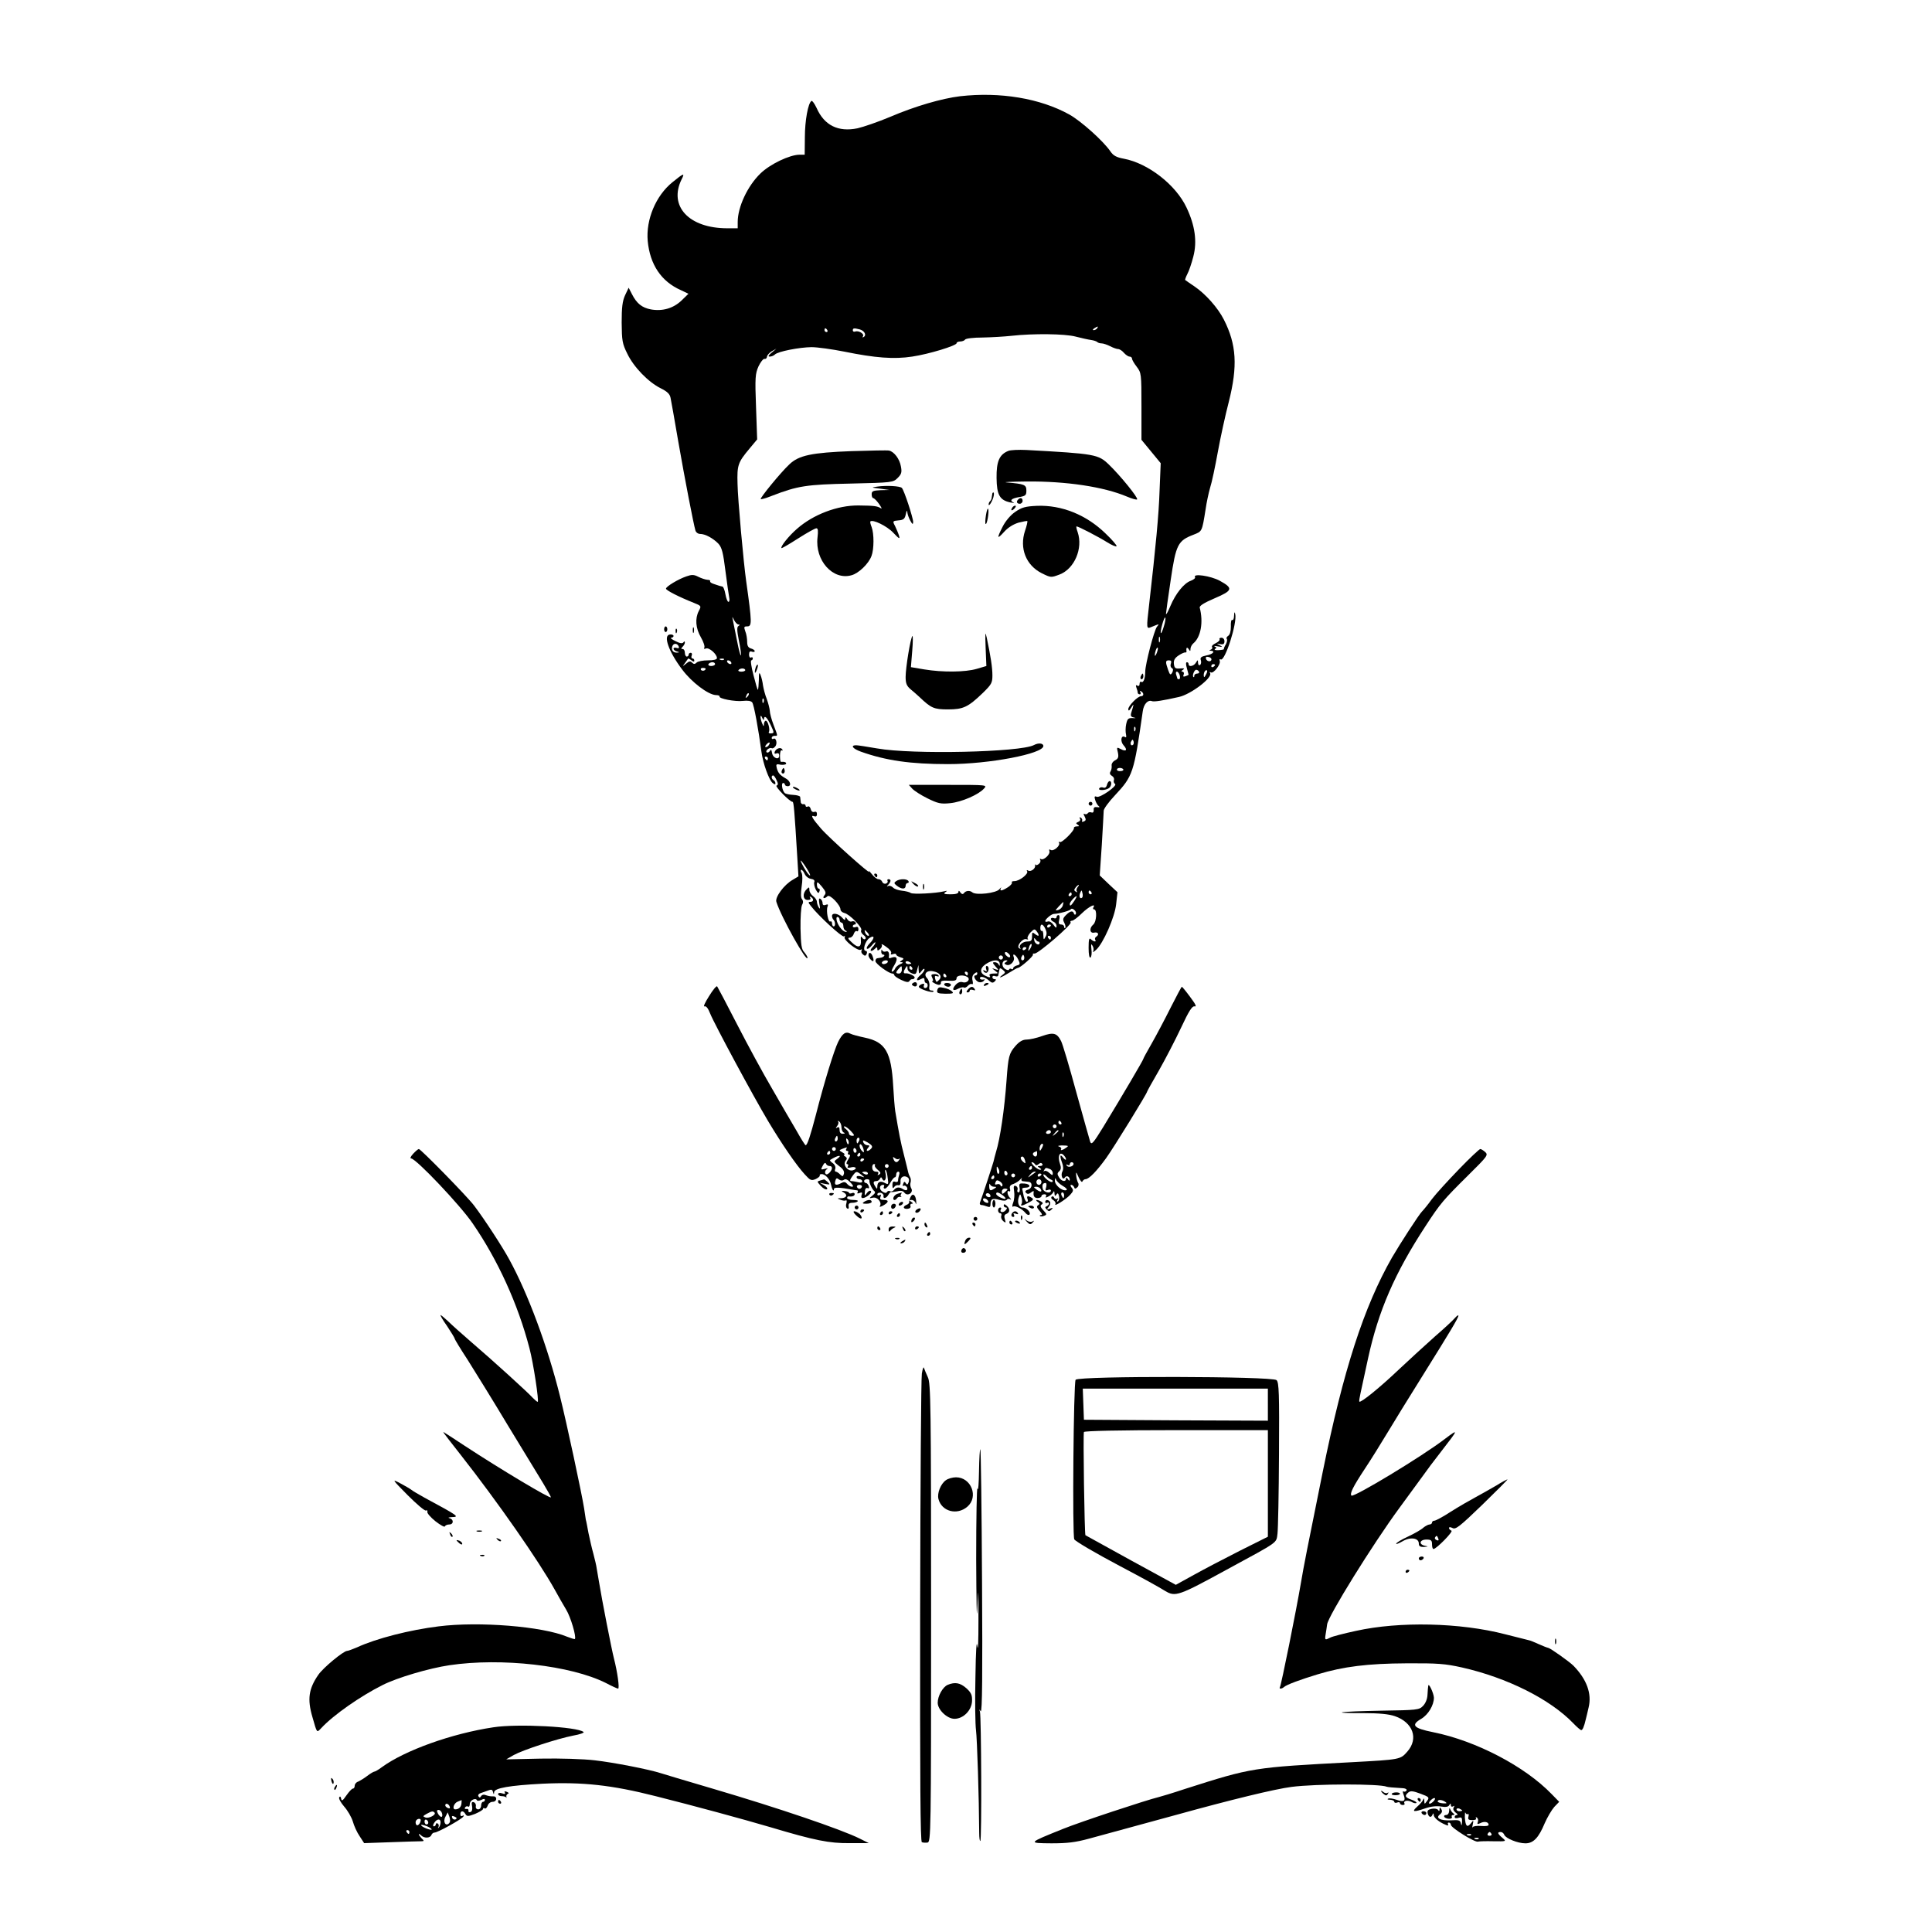<?xml version="1.0" standalone="no"?>
<!DOCTYPE svg PUBLIC "-//W3C//DTD SVG 20010904//EN"
 "http://www.w3.org/TR/2001/REC-SVG-20010904/DTD/svg10.dtd">
<svg version="1.0" xmlns="http://www.w3.org/2000/svg"
 width="1024pt" height="1024pt" viewBox="0 0 1024 1024"
 preserveAspectRatio="xMidYMid meet">
<g transform="translate(0,1024) scale(0.1,-0.1)"
fill="#000000" stroke="none">
<path d="M5089 9730 c-98 -12 -239 -53 -370 -109 -64 -27 -143 -54 -174 -61
-102 -21 -176 15 -217 108 -11 23 -23 40 -27 37 -18 -11 -35 -105 -35 -192
l-1 -93 -27 0 c-52 0 -157 -50 -208 -100 -68 -66 -120 -177 -120 -257 l0 -33
-55 0 c-203 0 -313 117 -242 260 18 35 11 33 -49 -16 -88 -71 -141 -198 -131
-311 12 -126 72 -215 176 -261 l40 -19 -37 -36 c-43 -41 -100 -58 -162 -47
-47 9 -75 31 -100 80 l-18 35 -19 -40 c-14 -31 -18 -64 -18 -145 1 -95 3 -111
30 -165 34 -71 112 -151 177 -183 34 -17 48 -30 52 -50 3 -15 22 -119 41 -232
35 -201 81 -438 91 -472 3 -10 14 -18 25 -18 27 0 69 -23 97 -52 18 -20 25
-47 37 -144 8 -65 18 -129 20 -141 3 -13 1 -23 -4 -23 -5 0 -12 18 -16 40 -4
22 -11 41 -16 41 -5 1 -12 3 -16 4 -5 2 -18 6 -30 10 -13 4 -21 10 -19 14 3 4
-4 8 -15 8 -11 1 -32 8 -48 16 -23 12 -35 12 -63 2 -44 -15 -108 -54 -108 -65
0 -9 69 -44 147 -75 40 -16 41 -17 27 -43 -21 -40 -17 -92 11 -140 14 -24 22
-49 18 -55 -4 -6 0 -8 9 -4 17 6 58 -30 58 -51 0 -8 -18 -12 -48 -12 -26 0
-53 -5 -60 -12 -9 -9 -15 -9 -24 0 -9 9 -16 8 -32 -6 -20 -16 -20 -16 -6 3 8
11 16 22 17 24 1 2 9 -2 18 -9 10 -8 15 -9 15 -1 0 6 -4 11 -10 11 -5 0 -7 7
-4 15 4 8 1 15 -5 15 -6 0 -11 -4 -11 -10 0 -5 -4 -10 -10 -10 -5 0 -10 9 -10
20 0 11 -5 20 -12 20 -9 0 -9 3 0 12 7 7 12 17 12 22 0 8 -3 8 -8 1 -5 -7 -19
-5 -42 7 -19 9 -29 17 -22 18 6 0 12 4 12 9 0 6 -9 9 -19 8 -38 -3 -7 -91 65
-186 50 -67 136 -132 177 -135 14 0 23 -4 21 -7 -7 -12 84 -29 124 -24 25 3
43 0 49 -8 9 -11 33 -142 49 -262 8 -61 40 -149 59 -165 10 -8 15 -9 15 -2 0
6 -4 14 -10 17 -12 7 -13 25 -2 25 4 0 12 -11 18 -25 9 -18 9 -25 0 -29 -10
-4 70 -86 85 -86 6 0 10 -47 25 -295 l6 -100 -30 -18 c-46 -26 -95 -92 -87
-117 25 -80 165 -330 165 -296 0 5 -8 18 -17 29 -15 15 -18 40 -20 125 -1 58
3 115 8 125 7 12 7 22 0 31 -7 8 -7 31 -2 67 5 32 5 61 0 72 -6 9 -6 17 -2 17
5 0 13 -10 18 -22 6 -13 20 -24 33 -26 15 -2 22 -9 18 -17 -3 -8 1 -26 8 -40
11 -20 15 -22 19 -10 4 8 2 15 -3 15 -6 0 -10 9 -10 21 0 18 3 17 26 -10 21
-26 24 -34 14 -46 -14 -17 0 -21 16 -5 12 12 69 -47 69 -71 0 -7 9 -15 20 -18
27 -5 98 -78 90 -91 -4 -6 1 -17 11 -25 11 -7 15 -17 11 -21 -4 -5 -12 -2 -17
6 -7 11 -9 7 -7 -14 3 -38 -15 -43 -48 -11 -20 18 -23 25 -12 25 9 0 19 9 22
20 4 11 11 18 16 15 5 -4 9 1 9 10 0 11 -5 15 -15 11 -8 -3 -15 -1 -15 4 0 6
5 10 11 10 5 0 7 5 4 11 -4 6 -13 8 -21 5 -7 -3 -18 3 -23 12 -8 12 -10 13
-11 3 0 -10 -5 -8 -17 6 -20 22 -53 27 -53 8 0 -6 3 -15 7 -19 11 -10 12 -36
2 -36 -5 0 -9 7 -9 16 0 8 -4 13 -9 10 -11 -7 -23 56 -15 78 5 12 2 15 -10 10
-10 -4 -16 -1 -16 9 0 9 -5 19 -12 23 -8 5 -9 -2 -5 -27 5 -24 4 -30 -3 -19
-5 8 -10 22 -10 30 0 9 -9 22 -20 30 -11 8 -20 23 -20 33 0 16 -2 17 -15 3
-23 -22 -19 -56 6 -56 13 0 18 4 13 12 -4 7 -3 8 4 4 17 -10 15 -26 -3 -26
-12 0 -12 -4 3 -22 38 -50 165 -167 175 -161 6 3 7 2 4 -4 -9 -14 70 -76 85
-67 6 4 8 3 5 -3 -4 -6 -1 -16 7 -22 10 -9 15 -8 20 4 3 8 1 15 -5 15 -19 0
-4 52 19 68 28 19 30 0 1 -29 -11 -11 -18 -24 -14 -27 4 -4 15 4 26 17 10 13
19 20 19 15 0 -4 -7 -16 -17 -26 -18 -20 -4 -25 15 -6 9 9 12 9 12 -1 0 -11 3
-11 15 -1 8 7 12 17 8 23 -4 6 8 1 25 -12 18 -12 29 -27 25 -33 -4 -7 0 -9 10
-5 10 3 17 3 17 -2 0 -5 10 -11 23 -15 18 -5 20 -8 7 -16 -13 -9 -13 -10 0
-10 9 -1 5 -5 -8 -10 -12 -5 -25 -16 -28 -25 -4 -8 -11 -15 -16 -15 -5 0 0 15
12 34 21 35 15 51 -15 40 -8 -4 -15 -3 -14 2 4 23 -2 36 -15 31 -8 -3 -17 -1
-20 6 -2 7 -5 4 -5 -5 -1 -10 4 -18 11 -18 13 0 2 -14 -13 -16 -5 -1 -13 -2
-19 -3 -5 0 -10 -7 -10 -15 0 -14 71 -66 90 -66 5 0 10 -4 10 -8 0 -5 16 -16
37 -26 26 -12 38 -14 43 -6 4 7 11 11 16 10 5 -1 10 3 12 8 3 9 -34 26 -50 23
-11 -1 -10 11 2 29 8 13 10 12 10 -3 0 -10 10 -21 23 -26 19 -7 23 -5 28 18
l7 26 1 -25 c2 -24 2 -24 16 -6 8 11 15 14 15 8 0 -7 -9 -20 -20 -29 -26 -22
-26 -37 0 -23 16 9 20 8 20 -5 0 -8 4 -15 8 -15 5 0 9 -6 9 -13 0 -8 -6 -14
-13 -14 -7 0 -10 6 -7 14 4 9 0 11 -11 7 -9 -3 -16 -10 -16 -14 0 -11 69 -34
77 -26 4 3 -1 6 -10 6 -11 0 -14 7 -11 24 2 14 -3 31 -12 41 -21 21 -3 44 31
37 36 -6 51 -28 32 -46 -13 -14 -15 -13 -20 5 -4 15 -2 19 9 15 8 -3 12 -2 9
3 -3 6 -14 9 -24 8 -16 -1 -17 -5 -10 -19 5 -10 6 -18 2 -18 -13 0 21 -20 34
-20 7 0 12 6 10 13 -1 8 11 11 41 9 32 -2 42 1 42 13 0 16 36 20 57 7 19 -12
-1 -35 -24 -28 -13 4 -26 -1 -38 -14 -22 -25 -14 -36 14 -20 12 6 25 9 30 6 5
-3 14 1 21 9 7 8 16 12 22 9 5 -3 6 5 3 18 -4 16 -1 29 9 37 11 9 16 10 16 2
0 -6 -4 -11 -10 -11 -14 0 -1 -28 17 -35 9 -3 21 -1 27 6 8 8 7 10 -4 7 -9 -1
-16 2 -16 7 0 14 27 7 49 -13 13 -12 20 -13 29 -4 9 9 9 12 0 12 -7 0 -12 5
-12 11 0 6 7 9 15 5 8 -3 16 -1 16 4 1 6 3 15 4 20 1 6 3 13 4 16 0 4 8 1 17
-7 14 -12 14 -14 -2 -26 -31 -23 -5 -14 36 12 22 14 42 25 45 25 13 0 84 63
80 70 -3 4 1 7 9 6 19 -1 198 153 191 165 -4 5 0 9 7 9 7 0 31 18 53 40 36 35
76 55 60 30 -3 -5 -1 -10 4 -10 17 0 13 -66 -4 -80 -23 -19 -19 -49 5 -43 21
5 28 -11 10 -22 -6 -4 -8 -11 -5 -16 9 -13 -9 -11 -23 3 -9 9 -12 -1 -12 -46
0 -35 4 -55 10 -51 5 3 8 23 5 43 -3 28 -2 33 6 19 6 -9 7 -23 3 -30 -4 -6 3
-3 15 8 38 33 100 174 107 243 l7 63 -47 44 -47 45 11 163 c5 89 10 170 10
180 0 10 26 46 59 81 96 103 101 117 148 446 5 38 27 62 48 54 11 -5 60 3 144
22 63 14 179 102 165 126 -4 6 -3 8 4 4 14 -8 54 44 47 61 -2 8 -1 11 5 8 22
-14 89 194 77 241 -3 13 -5 11 -6 -9 0 -16 -5 -26 -10 -23 -5 3 -8 -13 -7 -35
0 -25 -5 -43 -14 -49 -8 -5 -11 -12 -8 -16 4 -4 2 -16 -4 -28 -7 -11 -12 -23
-11 -26 1 -3 -12 -5 -29 -6 -16 -1 -24 2 -18 6 9 6 9 9 -1 13 -8 4 0 4 16 1
26 -4 27 -3 10 6 -19 10 -19 10 3 6 16 -3 22 1 22 15 0 11 -7 19 -16 19 -8 0
-13 -4 -10 -9 3 -4 -6 -13 -20 -20 -14 -6 -23 -15 -20 -20 4 -5 0 -12 -6 -14
-10 -4 -10 -6 0 -6 26 -2 10 -19 -24 -25 -28 -6 -34 -11 -29 -26 3 -10 1 -21
-5 -25 -5 -3 -10 2 -10 12 -1 17 -1 17 -11 1 -11 -19 -39 -25 -39 -8 0 6 -4
10 -9 10 -6 0 -6 -12 0 -32 5 -18 9 -34 9 -34 0 -1 -7 -5 -16 -8 -12 -4 -15
-2 -10 9 3 8 0 15 -7 15 -7 0 -6 4 3 10 11 7 7 9 -15 7 -26 -2 -30 2 -33 24
-2 19 4 31 25 45 15 10 31 17 36 16 4 -1 6 1 6 5 -3 20 2 26 11 13 8 -13 10
-13 10 1 0 9 7 22 15 29 40 33 54 113 34 189 -3 10 23 26 79 50 96 41 100 53
27 93 -48 26 -144 40 -131 19 3 -5 -7 -13 -22 -19 -36 -12 -81 -68 -109 -135
-12 -29 -22 -47 -23 -41 0 6 11 86 25 179 28 190 38 209 121 241 46 18 45 15
64 134 5 36 16 87 24 115 9 27 27 113 41 190 14 77 40 196 58 265 48 190 41
304 -26 436 -32 63 -97 136 -156 176 -25 17 -47 32 -49 34 -2 1 3 15 11 31 9
16 23 58 32 93 21 80 9 165 -36 260 -57 121 -204 235 -333 259 -38 7 -55 16
-70 38 -38 56 -157 162 -218 196 -155 86 -367 121 -579 97z m726 -1230 c-3 -5
-12 -10 -18 -10 -7 0 -6 4 3 10 19 12 23 12 15 0z m-1430 -10 c3 -5 1 -10 -4
-10 -6 0 -11 5 -11 10 0 6 2 10 4 10 3 0 8 -4 11 -10z m172 4 c25 -7 37 -30
21 -40 -7 -4 -8 -3 -4 4 8 13 -23 31 -41 25 -7 -3 -13 0 -13 6 0 12 6 13 37 5z
m1144 -38 c31 -8 67 -16 82 -18 14 -2 29 -7 33 -11 4 -4 14 -7 23 -7 9 0 29
-7 45 -15 15 -8 35 -15 42 -15 8 0 22 -9 31 -20 10 -11 23 -20 30 -20 7 0 13
-5 13 -11 0 -6 11 -25 25 -43 24 -32 25 -36 25 -210 l0 -177 51 -62 51 -62 -6
-145 c-4 -127 -20 -295 -56 -610 -14 -119 -13 -123 8 -115 49 20 48 20 34 3
-15 -19 -62 -199 -62 -238 0 -37 -10 -61 -21 -54 -5 3 -9 -2 -9 -11 0 -10 -5
-13 -12 -9 -8 5 -9 2 -5 -10 4 -10 7 -22 7 -27 0 -5 5 -9 11 -9 5 0 7 5 3 12
-4 7 -3 8 4 4 16 -9 15 -26 0 -26 -18 0 -68 -51 -68 -69 1 -11 6 -8 16 9 15
24 15 21 0 -27 -5 -17 -2 -23 14 -26 13 -3 11 -4 -7 -3 -23 1 -28 -4 -34 -32
-4 -18 -4 -43 -1 -54 3 -15 1 -19 -6 -14 -21 12 -25 -24 -7 -44 23 -25 14 -36
-15 -20 -21 11 -22 10 -15 -18 5 -25 2 -33 -15 -42 -12 -6 -20 -19 -18 -28 1
-9 -1 -23 -6 -31 -6 -9 -3 -17 7 -23 9 -5 14 -15 11 -22 -3 -8 0 -17 6 -21 15
-9 -79 -75 -97 -68 -12 5 -14 1 -8 -18 4 -13 13 -28 19 -32 7 -5 3 -7 -9 -5
-14 2 -20 -2 -18 -15 0 -12 -4 -16 -13 -13 -7 3 -16 1 -19 -5 -4 -5 -11 -6
-17 -3 -6 4 -6 -1 1 -14 8 -16 7 -21 -5 -26 -8 -3 -12 -2 -9 3 3 5 0 13 -6 17
-8 4 -9 3 -5 -5 4 -6 0 -14 -9 -17 -13 -6 -14 -8 -3 -15 10 -7 9 -9 -5 -9 -9
0 -16 -4 -15 -8 5 -13 -65 -82 -75 -75 -6 3 -7 1 -4 -4 9 -14 -29 -47 -44 -38
-7 5 -10 3 -7 -6 6 -17 -31 -51 -45 -42 -5 3 -7 1 -4 -4 4 -6 1 -16 -7 -22 -8
-7 -16 -8 -18 -4 -3 4 -3 3 -2 -4 4 -16 -23 -36 -37 -27 -7 4 -9 3 -5 -4 8
-14 -41 -52 -67 -52 -11 0 -17 -3 -14 -7 4 -3 -5 -15 -20 -25 -33 -21 -47 -23
-38 -5 4 6 0 4 -8 -6 -17 -21 -123 -33 -143 -17 -14 12 -36 10 -46 -5 -5 -6
-12 -4 -18 5 -6 10 -10 11 -10 3 0 -9 -15 -13 -42 -13 -33 0 -39 3 -28 11 12
8 11 9 -5 5 -46 -11 -166 -17 -178 -9 -6 5 -27 10 -46 12 -19 2 -41 9 -48 17
-8 8 -20 11 -26 8 -8 -5 -8 -2 1 7 15 16 16 29 1 29 -5 0 -8 -4 -5 -9 3 -5 0
-11 -8 -14 -8 -3 -17 1 -20 9 -3 8 -12 14 -20 14 -8 0 -24 12 -36 28 -12 15
-18 20 -14 12 12 -21 -214 181 -255 229 -46 53 -57 73 -36 65 10 -4 15 0 15
11 0 11 -5 15 -14 12 -8 -3 -16 2 -19 15 -3 11 -10 17 -16 13 -6 -3 -11 -1
-11 4 0 6 -6 10 -12 9 -7 -2 -14 4 -14 12 -1 8 -2 20 -3 26 0 5 -17 10 -37 11
-20 1 -40 5 -45 10 -13 13 -20 53 -8 53 5 0 9 -4 9 -8 0 -5 7 -9 15 -9 21 0
15 27 -10 41 -31 17 -41 29 -48 55 -5 20 -3 23 19 18 13 -2 27 0 30 4 4 8 -8
13 -26 11 -4 0 -6 14 -6 33 0 19 4 31 10 28 5 -3 6 -1 2 5 -8 14 -33 5 -40
-13 -3 -9 0 -12 10 -8 9 3 14 -1 14 -12 0 -26 -34 -13 -38 14 -3 18 -6 21 -12
10 -5 -7 -12 -10 -17 -6 -8 9 17 28 28 21 4 -2 12 2 18 10 13 15 4 49 -10 40
-5 -3 -9 0 -9 5 0 6 7 11 15 11 18 0 19 -5 -5 58 -11 29 -20 62 -20 75 -1 12
-8 40 -16 62 -9 22 -17 54 -20 72 -2 18 -8 43 -13 55 -7 18 -9 13 -9 -26 -1
-27 -3 -50 -5 -52 -2 -2 -12 32 -23 76 -12 44 -17 80 -12 80 4 0 8 5 8 11 0 5
-4 7 -10 4 -5 -3 -10 4 -10 15 0 16 5 20 15 16 8 -3 15 -2 15 3 0 5 -9 11 -20
14 -14 4 -20 14 -20 35 0 17 -4 42 -10 56 -8 23 -7 26 10 26 26 0 26 18 -5
238 -14 98 -45 440 -46 517 -3 100 2 114 64 188 l40 48 -6 172 c-6 156 -4 176
13 215 11 23 25 41 32 40 6 -2 12 3 13 11 0 7 11 20 25 29 l25 14 -25 -21
c-18 -15 -21 -21 -10 -21 9 0 21 5 27 11 16 16 128 38 194 39 31 0 110 -11
175 -24 162 -33 262 -41 359 -26 88 13 235 58 235 71 0 5 9 9 19 9 11 0 23 5
26 10 3 6 45 11 93 11 48 1 116 5 152 9 117 13 283 11 341 -4z m-1787 -1526
c8 0 8 -3 0 -8 -9 -5 -8 -25 2 -76 8 -38 13 -73 11 -79 -2 -6 -11 27 -20 74
-9 46 -19 95 -22 109 -5 25 -5 25 6 3 7 -13 17 -23 23 -23z m2255 -9 c-16 -54
-24 -46 -9 9 6 23 14 40 16 37 3 -3 0 -24 -7 -46z m-22 -83 c-3 -7 -5 -2 -5
12 0 14 2 19 5 13 2 -7 2 -19 0 -25z m-2549 -26 c2 -7 -2 -10 -12 -6 -9 3 -16
1 -16 -4 0 -6 8 -13 18 -15 15 -4 15 -5 0 -6 -21 -1 -32 15 -24 35 7 17 27 15
34 -4z m2533 -33 c-5 -13 -10 -19 -10 -12 -1 15 10 45 15 40 3 -2 0 -15 -5
-28z m290 -34 c-1 -15 -24 -12 -29 3 -3 9 2 13 12 10 10 -1 17 -7 17 -13z
m-2584 -1 c-3 -3 -12 -4 -19 -1 -8 3 -5 6 6 6 11 1 17 -2 13 -5z m38 -14 c3
-5 2 -10 -4 -10 -5 0 -13 5 -16 10 -3 6 -2 10 4 10 5 0 13 -4 16 -10z m2331
-7 c-4 -9 -2 -20 5 -24 8 -4 8 -12 2 -24 -9 -15 -12 -13 -22 15 -15 43 -14 50
5 50 11 0 14 -5 10 -17z m-2416 -3 c0 -5 -9 -10 -21 -10 -11 0 -17 5 -14 10 3
6 13 10 21 10 8 0 14 -4 14 -10z m2650 -4 c0 -3 -4 -8 -10 -11 -5 -3 -10 -1
-10 4 0 6 5 11 10 11 6 0 10 -2 10 -4z m-2700 -20 c0 -11 -19 -15 -25 -6 -3 5
1 10 9 10 9 0 16 -2 16 -4z m210 -8 c0 -4 -9 -8 -21 -8 -11 0 -18 4 -15 8 3 5
12 9 21 9 8 0 15 -4 15 -9z m2405 -8 c3 -5 -1 -10 -9 -10 -9 0 -16 -5 -16 -12
0 -6 -2 -9 -5 -6 -7 7 5 38 15 38 5 0 12 -4 15 -10z m36 -17 c-8 -15 -10 -15
-11 -2 0 17 10 32 18 25 2 -3 -1 -13 -7 -23z m-138 -3 c3 -11 1 -20 -4 -20 -5
0 -9 2 -9 4 0 2 -3 11 -6 20 -3 9 -2 16 4 16 5 0 12 -9 15 -20z m-2292 -113
c-10 -9 -11 -8 -5 6 3 10 9 15 12 12 3 -3 0 -11 -7 -18z m86 -29 c-3 -8 -6 -5
-6 6 -1 11 2 17 5 13 3 -3 4 -12 1 -19z m2 -90 c2 24 16 11 36 -31 19 -41 19
-43 2 -44 -9 -1 -15 2 -12 7 8 12 -5 60 -16 60 -5 0 -9 -8 -10 -17 0 -15 -2
-15 -9 2 -5 11 -9 27 -9 35 0 9 4 8 9 -5 5 -11 9 -14 9 -7z m1968 -60 c-3 -8
-6 -5 -6 6 -1 11 2 17 5 13 3 -3 4 -12 1 -19z m-11 -75 c-10 -10 -19 5 -10 18
6 11 8 11 12 0 2 -7 1 -15 -2 -18z m-1931 -2 c-3 -6 -11 -11 -16 -11 -5 0 -4
6 3 14 14 16 24 13 13 -3z m-5 -71 c0 -5 -2 -10 -4 -10 -3 0 -8 5 -11 10 -3 6
-1 10 4 10 6 0 11 -4 11 -10z m1884 -58 c2 -4 -4 -9 -15 -9 -10 -1 -19 2 -19
8 0 11 27 12 34 1z m-1680 -522 c14 -22 23 -40 19 -40 -5 0 -18 18 -31 40 -29
52 -22 52 12 0z m1437 -103 c-6 -8 -7 -18 -3 -22 4 -5 1 -5 -6 -1 -10 6 -10
11 -1 22 6 8 14 14 16 14 3 0 0 -6 -6 -13z m25 -54 c-11 -11 -19 6 -11 24 8
17 8 17 12 0 3 -10 2 -21 -1 -24z m49 27 c3 -5 1 -10 -4 -10 -6 0 -11 5 -11
10 0 6 2 10 4 10 3 0 8 -4 11 -10z m-105 -10 c0 -5 -5 -10 -11 -10 -5 0 -7 5
-4 10 3 6 8 10 11 10 2 0 4 -4 4 -10z m14 -35 c-17 -26 -24 -31 -24 -16 0 10
28 41 36 41 2 0 -3 -11 -12 -25z m-61 -24 c-3 -11 -14 -21 -24 -24 -18 -5 -17
-3 3 19 28 29 27 29 21 5z m69 -46 c-3 -5 -7 -4 -10 3 -5 17 -19 15 -42 -8
-17 -17 -18 -24 -9 -41 6 -11 8 -23 5 -27 -3 -3 -6 0 -6 6 0 7 -7 12 -16 12
-12 0 -15 6 -10 25 4 14 2 25 -4 25 -5 0 -10 -5 -10 -11 0 -6 -7 -9 -15 -5 -8
3 -15 1 -15 -5 0 -5 7 -12 15 -15 8 -4 15 -13 15 -22 0 -12 -4 -11 -16 6 -9
13 -22 21 -30 18 -8 -3 -14 -2 -14 2 0 10 32 37 45 38 28 1 86 17 91 25 3 5
11 3 18 -4 8 -6 11 -16 8 -22z m-1252 -30 c0 -8 5 -15 10 -15 6 0 10 -9 10
-19 0 -11 6 -22 13 -24 7 -3 7 -6 1 -6 -6 -1 -18 7 -26 17 -21 23 -32 62 -19
62 6 0 11 -7 11 -15z m1091 -49 c8 -17 8 -29 0 -42 -9 -17 -10 -16 -11 9 0 16
-4 26 -8 23 -4 -2 -8 4 -8 15 0 26 14 24 27 -5z m29 20 c0 -3 -4 -8 -10 -11
-5 -3 -10 -1 -10 4 0 6 5 11 10 11 6 0 10 -2 10 -4z m-66 -55 c-2 -2 -10 2
-19 9 -13 11 -15 9 -15 -14 0 -21 -5 -26 -24 -26 -26 0 -50 -22 -38 -35 4 -5
1 -5 -6 -1 -17 10 18 55 38 48 8 -3 12 -1 7 3 -4 5 3 19 14 32 21 21 23 21 35
5 7 -9 11 -19 8 -21z m-904 14 c7 -9 8 -15 2 -15 -5 0 -12 7 -16 15 -3 8 -4
15 -2 15 2 0 9 -7 16 -15z m970 -25 c0 -5 -2 -10 -4 -10 -3 0 -8 5 -11 10 -3
6 -1 10 4 10 6 0 11 -4 11 -10z m-66 -21 c3 1 6 -2 6 -6 0 -18 -25 -6 -28 12
-2 15 -1 16 6 7 5 -8 12 -13 16 -13z m-43 -36 c-12 -20 -14 -14 -5 12 4 9 9
14 11 11 3 -2 0 -13 -6 -23z m-21 3 c0 -3 -4 -8 -10 -11 -5 -3 -10 -1 -10 4 0
6 5 11 10 11 6 0 10 -2 10 -4z m-87 -48 c-2 -4 -10 -2 -17 5 -8 6 -12 15 -9
19 2 4 10 2 17 -5 8 -6 12 -15 9 -19z m-39 -9 c-3 -5 -10 -7 -15 -3 -5 3 -7
10 -3 15 3 5 10 7 15 3 5 -3 7 -10 3 -15z m83 -5 c11 -23 10 -27 -7 -31 -11
-3 -20 -10 -20 -15 0 -5 -4 -7 -9 -4 -5 4 -11 2 -13 -3 -1 -5 -11 -3 -22 4
-20 15 -16 45 6 45 10 0 10 -2 0 -9 -11 -6 -10 -10 3 -15 20 -7 46 21 38 41
-10 25 12 13 24 -13z m29 -1 c-10 -10 -19 5 -10 18 6 11 8 11 12 0 2 -7 1 -15
-2 -18z m-127 -27 c0 -7 -2 -6 -6 2 -2 6 -12 12 -20 12 -14 0 -13 -3 3 -22 19
-21 19 -21 -1 -15 -20 7 -20 7 -1 -8 19 -14 19 -15 -8 -15 -15 0 -25 -4 -21
-10 8 -13 -1 -13 -26 0 -31 17 -23 46 19 68 37 19 63 15 61 -12z m-594 14 c-3
-5 -13 -10 -21 -10 -8 0 -12 5 -9 10 3 6 13 10 21 10 8 0 12 -4 9 -10z m125
-6 c0 -2 -7 -4 -15 -4 -8 0 -15 4 -15 10 0 5 7 7 15 4 8 -4 15 -8 15 -10z
m-50 -34 c0 -11 -7 -20 -15 -20 -18 0 -19 6 -2 25 16 19 17 18 17 -5z m55 10
c3 -5 1 -10 -4 -10 -6 0 -11 5 -11 10 0 6 2 10 4 10 3 0 8 -4 11 -10z m295
-30 c0 -5 -2 -10 -4 -10 -3 0 -8 5 -11 10 -3 6 -1 10 4 10 6 0 11 -4 11 -10z
m-115 -10 c3 -5 1 -10 -4 -10 -6 0 -11 5 -11 10 0 6 2 10 4 10 3 0 8 -4 11
-10z"/>
<path d="M4515 7849 c-212 -8 -282 -22 -332 -71 -46 -43 -156 -178 -151 -183
2 -3 29 5 59 17 137 53 183 60 418 65 221 5 225 6 249 30 20 20 23 30 17 61
-7 40 -36 78 -63 84 -10 2 -98 0 -197 -3z"/>
<path d="M5344 7850 c-47 -19 -63 -55 -62 -143 1 -91 17 -118 73 -130 17 -3
24 -4 18 -1 -24 11 -13 22 27 29 36 6 40 10 40 35 0 31 -10 35 -105 43 -22 2
25 4 105 5 211 2 410 -28 533 -80 26 -11 50 -18 54 -15 7 8 -88 125 -149 184
-57 55 -72 58 -438 78 -41 2 -85 0 -96 -5z"/>
<path d="M4650 7661 c-34 -5 -33 -5 15 -11 l50 -7 -47 -1 c-41 -2 -48 -5 -48
-22 0 -11 4 -20 8 -20 5 0 19 -14 31 -31 13 -18 17 -28 10 -23 -20 12 -34 14
-119 15 -111 1 -240 -48 -326 -124 -44 -38 -89 -95 -82 -102 2 -2 41 21 88 51
47 30 90 54 97 54 9 0 10 -14 6 -49 -14 -121 81 -228 180 -200 38 10 91 61
106 102 14 36 14 118 1 153 -6 15 -9 28 -7 30 12 13 88 -24 121 -59 32 -34 37
-36 31 -16 -4 13 -14 36 -21 51 -14 26 -13 27 19 30 26 2 33 8 38 33 4 19 7
23 8 10 1 -11 8 -31 16 -45 11 -20 14 -21 15 -7 0 22 -48 169 -60 181 -10 10
-82 14 -130 7z"/>
<path d="M5259 7620 c-1 -5 -2 -14 -3 -19 0 -5 -4 -13 -8 -17 -5 -4 -8 -12 -8
-18 1 -15 24 25 27 47 2 9 1 17 -2 17 -3 0 -6 -4 -6 -10z"/>
<path d="M5397 7593 c-12 -11 -8 -23 8 -23 8 0 15 7 15 15 0 16 -12 20 -23 8z"/>
<path d="M5365 7549 c-11 -16 -1 -19 13 -3 7 8 8 14 3 14 -5 0 -13 -5 -16 -11z"/>
<path d="M5381 7527 c-25 -17 -51 -48 -66 -77 -33 -65 -31 -71 8 -28 21 23 49
40 76 48 24 6 45 10 46 8 2 -2 -3 -25 -12 -51 -31 -93 5 -184 90 -226 47 -23
48 -23 93 -6 79 30 125 139 96 224 -6 17 -9 31 -6 31 10 0 119 -57 162 -84 24
-15 47 -25 50 -21 3 3 -23 34 -59 68 -101 98 -231 151 -363 146 -62 -3 -80 -8
-115 -32z"/>
<path d="M5226 7511 c-4 -24 -5 -46 -2 -48 7 -7 19 63 14 79 -3 7 -8 -7 -12
-31z"/>
<path d="M5224 6808 l4 -98 -51 -15 c-61 -18 -181 -19 -278 -3 l-71 12 7 86
c4 47 4 82 1 79 -10 -9 -36 -168 -36 -217 0 -33 5 -47 26 -65 15 -12 36 -31
48 -42 61 -58 76 -65 150 -65 82 0 107 12 186 88 45 44 50 53 50 92 0 42 -9
100 -30 200 -8 37 -9 27 -6 -52z"/>
<path d="M4006 6705 c-3 -9 -6 -22 -5 -28 0 -7 5 -1 10 12 5 13 8 26 5 28 -2
2 -6 -3 -10 -12z"/>
<path d="M6046 6655 c-3 -8 -1 -15 4 -15 6 0 10 7 10 15 0 8 -2 15 -4 15 -2 0
-6 -7 -10 -15z"/>
<path d="M5480 6291 c-71 -38 -644 -51 -830 -18 -52 9 -103 17 -112 17 -32 0
-19 -18 25 -34 132 -47 262 -66 462 -66 218 0 505 55 505 96 0 15 -26 18 -50
5z"/>
<path d="M4146 6161 c-4 -7 -5 -15 -2 -18 9 -9 19 4 14 18 -4 11 -6 11 -12 0z"/>
<path d="M5867 6080 c-3 -13 -11 -18 -20 -14 -8 3 -18 1 -21 -5 -8 -12 34 -11
52 2 14 11 16 37 3 37 -5 0 -11 -9 -14 -20z"/>
<path d="M4835 6060 c10 -11 47 -35 82 -52 55 -27 70 -30 119 -25 61 6 150 45
179 77 18 20 18 20 -190 20 l-208 0 18 -20z"/>
<path d="M4210 6060 c8 -5 20 -10 25 -10 6 0 3 5 -5 10 -8 5 -19 10 -25 10 -5
0 -3 -5 5 -10z"/>
<path d="M5770 5980 c0 -5 5 -10 10 -10 6 0 10 5 10 10 0 6 -4 10 -10 10 -5 0
-10 -4 -10 -10z"/>
<path d="M4635 5600 c3 -5 8 -10 11 -10 2 0 4 5 4 10 0 6 -5 10 -11 10 -5 0
-7 -4 -4 -10z"/>
<path d="M4750 5570 c-13 -9 -12 -12 4 -25 25 -19 46 -19 46 0 0 8 5 15 11 15
5 0 7 5 4 10 -8 13 -46 13 -65 0z"/>
<path d="M4842 5554 c10 -10 20 -15 24 -12 3 4 -5 12 -18 18 -22 12 -22 12 -6
-6z"/>
<path d="M4892 5540 c0 -14 2 -19 5 -12 2 6 2 18 0 25 -3 6 -5 1 -5 -13z"/>
<path d="M5227 5103 c5 -12 3 -14 -7 -8 -9 5 -11 4 -6 -4 4 -6 12 -9 17 -6 12
8 12 35 -1 35 -5 0 -6 -7 -3 -17z"/>
<path d="M3520 6905 c0 -8 4 -15 8 -15 5 0 9 7 9 15 0 8 -4 15 -9 15 -4 0 -8
-7 -8 -15z"/>
<path d="M3672 6900 c0 -14 2 -19 5 -12 2 6 2 18 0 25 -3 6 -5 1 -5 -13z"/>
<path d="M3581 6894 c0 -11 3 -14 6 -6 3 7 2 16 -1 19 -3 4 -6 -2 -5 -13z"/>
<path d="M4603 5177 c0 -7 6 -18 14 -25 14 -14 17 -4 7 22 -7 19 -21 21 -21 3z"/>
<path d="M4841 5031 c-10 -6 -10 -10 -1 -16 13 -8 24 -1 19 14 -3 6 -10 7 -18
2z"/>
<path d="M5005 5020 c3 -5 13 -10 21 -10 8 0 14 5 14 10 0 6 -9 10 -21 10 -11
0 -17 -4 -14 -10z"/>
<path d="M5215 5020 c-3 -6 1 -7 9 -4 18 7 21 14 7 14 -6 0 -13 -4 -16 -10z"/>
<path d="M3758 4960 c-21 -33 -32 -57 -24 -54 9 3 19 -10 30 -38 22 -55 231
-443 307 -570 73 -122 150 -234 194 -282 30 -33 35 -35 59 -25 14 7 23 15 21
19 -2 4 2 7 10 7 20 0 45 -29 50 -57 5 -25 15 -40 15 -22 0 10 31 9 95 -3 11
-2 24 -4 28 -4 5 -1 5 -5 2 -11 -4 -6 1 -7 11 -3 13 5 16 3 11 -10 -4 -10 -2
-17 6 -17 19 1 51 29 43 37 -4 5 -14 0 -21 -10 -12 -17 -13 -16 -11 6 0 15 6
23 14 20 8 -4 10 0 6 11 -3 9 -10 16 -15 16 -5 0 -9 5 -9 10 0 6 7 10 15 10 8
0 14 -3 13 -7 -2 -12 14 -47 26 -56 7 -5 4 -13 -9 -23 -20 -16 -20 -16 1 -12
23 6 50 -25 38 -43 -4 -7 0 -7 14 0 32 17 36 31 8 31 -20 0 -24 4 -19 17 4 11
3 14 -5 9 -7 -4 -12 -2 -12 4 0 6 8 10 18 8 9 -2 16 -10 15 -16 -4 -18 15 -14
26 6 5 9 12 16 15 14 4 -1 18 1 33 4 18 5 30 2 37 -8 16 -21 49 1 36 23 -5 8
-7 22 -4 31 3 10 2 23 -3 30 -4 7 -8 18 -9 23 -1 6 -11 46 -22 90 -19 72 -28
122 -47 235 -3 19 -8 80 -11 135 -10 179 -41 232 -149 255 -33 7 -68 16 -77
21 -26 14 -43 2 -66 -44 -21 -43 -74 -214 -118 -387 -28 -107 -45 -160 -54
-160 -3 0 -25 35 -49 78 -25 42 -83 142 -129 222 -47 80 -130 233 -185 340
-55 107 -103 198 -106 202 -4 4 -23 -19 -43 -52z m702 -695 c0 -13 6 -26 13
-28 7 -3 5 -6 -5 -6 -12 -1 -18 6 -18 20 0 13 -4 18 -12 13 -10 -6 -10 -5 -1
8 7 8 9 19 5 23 -4 5 -1 5 6 1 6 -4 12 -18 12 -31z m50 -20 c19 -21 21 -25 7
-25 -9 0 -17 5 -17 11 0 7 -8 18 -17 25 -10 7 -13 14 -7 14 6 0 21 -11 34 -25z
m-70 -40 c0 -8 -4 -15 -10 -15 -5 0 -7 7 -4 15 4 8 8 15 10 15 2 0 4 -7 4 -15z
m58 -26 c-3 -8 -7 -3 -11 10 -4 17 -3 21 5 13 5 -5 8 -16 6 -23z m56 16 c-4
-8 -8 -15 -10 -15 -2 0 -4 7 -4 15 0 8 4 15 10 15 5 0 7 -7 4 -15z m64 -42
c-6 -7 -15 -13 -20 -13 -6 0 -5 7 2 15 10 12 10 15 -3 15 -8 0 -18 7 -21 15
-5 14 -1 13 24 -1 22 -14 27 -21 18 -31z m-39 -18 c0 -5 -6 -1 -14 9 -8 10
-11 24 -8 29 6 10 21 -16 22 -38z m-149 15 c0 -5 -4 -10 -10 -10 -5 0 -10 5
-10 10 0 6 5 10 10 10 6 0 10 -4 10 -10z m55 0 c-3 -5 -1 -10 5 -10 6 0 8 -4
5 -10 -3 -5 -1 -10 6 -10 7 0 6 -8 -5 -25 -10 -15 -12 -25 -6 -25 6 0 8 -5 4
-12 -5 -8 0 -9 14 -6 12 4 24 3 27 -2 3 -4 -4 -10 -15 -13 -27 -7 -55 30 -38
51 9 10 8 16 -3 23 -8 5 -9 9 -4 9 6 0 1 6 -10 12 -19 11 -19 11 0 19 27 10
27 10 20 -1z m55 -11 c0 -5 -4 -9 -8 -9 -5 0 -9 7 -9 15 0 8 4 12 9 9 4 -3 8
-9 8 -15z m-140 -9 c0 -5 -5 -10 -11 -10 -5 0 -7 5 -4 10 3 6 8 10 11 10 2 0
4 -4 4 -10z m160 -10 c0 -5 -5 -10 -11 -10 -5 0 -7 5 -4 10 3 6 8 10 11 10 2
0 4 -4 4 -10z m-125 -24 c-17 -12 -16 -14 12 -36 21 -15 29 -28 26 -41 -5 -16
-7 -16 -20 -4 -8 8 -18 15 -23 15 -5 0 -7 7 -3 15 3 9 -2 22 -13 30 -11 7 -17
15 -14 17 40 26 71 30 35 4z m330 2 c5 4 5 1 1 -5 -10 -18 -23 -16 -30 3 -5
13 -4 14 7 6 8 -7 18 -8 22 -4z m-185 -2 c0 -3 -4 -8 -10 -11 -5 -3 -10 -1
-10 4 0 6 5 11 10 11 6 0 10 -2 10 -4z m-184 -36 c18 0 18 -17 0 -36 -11 -10
-17 -11 -22 -3 -3 6 0 16 7 21 10 6 7 7 -9 3 -22 -6 -23 -5 -11 17 7 14 14 18
17 10 2 -6 10 -12 18 -12z m241 4 c-3 -4 3 -14 15 -24 16 -13 18 -19 8 -25 -9
-5 -11 -4 -6 3 4 8 0 12 -11 12 -12 0 -19 8 -20 20 -1 11 3 20 9 20 6 0 9 -3
5 -6z m73 -4 c0 -5 -4 -10 -10 -10 -5 0 -10 5 -10 10 0 6 5 10 10 10 6 0 10
-4 10 -10z m-5 -64 c5 -34 4 -36 -15 -26 -24 13 -40 6 -40 -18 0 -15 -2 -15
-10 -2 -14 21 -12 30 4 30 8 0 17 6 20 13 5 9 7 9 12 -1 10 -22 24 -2 18 26
-4 15 -4 24 0 21 4 -3 9 -23 11 -43z m-140 18 c20 -16 20 -16 -2 -9 -14 4 -23
2 -23 -4 0 -6 7 -11 15 -11 8 0 15 -5 15 -11 0 -7 -9 -9 -22 -5 -13 3 -29 6
-36 6 -9 0 -8 7 5 25 21 29 22 29 48 9z m35 6 c0 -5 -7 -7 -15 -4 -8 4 -15 8
-15 10 0 2 7 4 15 4 8 0 15 -4 15 -10z m166 -6 c-3 -9 -6 -22 -6 -30 0 -8 -6
-11 -15 -8 -11 5 -15 -1 -15 -17 0 -17 3 -20 9 -11 4 7 14 12 22 10 9 -2 13 5
12 19 -3 23 17 36 37 23 8 -5 10 -15 6 -26 -5 -14 -9 -15 -15 -5 -6 10 -10 9
-14 -4 -4 -9 -3 -13 2 -10 11 6 26 -13 18 -22 -3 -3 -12 -1 -19 3 -21 14 -36
13 -49 -2 -6 -8 -16 -11 -21 -8 -6 4 -13 2 -17 -4 -4 -7 -12 -6 -25 3 -18 13
-15 35 5 35 6 0 7 -4 4 -10 -3 -5 -1 -10 5 -10 6 0 19 13 28 30 9 16 20 30 25
30 4 0 7 7 7 15 0 8 5 15 11 15 6 0 8 -7 5 -16z m-293 -27 c8 6 19 2 34 -14
15 -15 18 -23 9 -23 -8 0 -19 7 -26 15 -9 11 -17 12 -30 5 -28 -15 -39 -12
-33 10 4 16 8 18 19 9 9 -7 19 -8 27 -2z m95 -38 c-2 -6 -8 -10 -13 -10 -5 0
-11 4 -13 10 -2 6 4 11 13 11 9 0 15 -5 13 -11z"/>
<path d="M4968 4993 c-4 -16 1 -19 43 -20 39 0 46 2 35 12 -6 7 -26 16 -43 19
-24 6 -31 3 -35 -11z"/>
<path d="M5130 4995 c-9 -10 -9 -15 -1 -15 6 0 11 4 11 10 0 5 7 6 17 3 11 -4
14 -3 9 5 -10 16 -21 15 -36 -3z"/>
<path d="M6204 4898 c-31 -62 -76 -147 -100 -189 -24 -42 -44 -78 -44 -81 0
-6 -109 -191 -213 -362 -53 -86 -62 -96 -69 -77 -4 12 -37 131 -74 264 -36
133 -72 254 -80 269 -22 43 -40 48 -100 27 -30 -11 -67 -19 -83 -19 -20 0 -38
-10 -59 -34 -34 -39 -38 -56 -47 -181 -11 -154 -34 -311 -56 -381 -5 -17 -11
-40 -13 -50 -4 -16 -58 -181 -72 -218 -3 -7 1 -13 8 -13 7 0 21 -4 31 -8 13
-5 17 -2 17 13 0 28 11 33 48 22 20 -5 34 -5 38 1 3 5 11 6 17 3 8 -5 8 -3 0
7 -15 15 -18 43 -4 35 5 -4 7 3 4 13 -3 14 2 21 19 26 12 5 29 15 36 24 8 9
11 10 7 4 -4 -8 0 -14 9 -14 9 -1 22 -2 28 -3 22 -2 20 -34 -2 -41 -16 -5 -19
-10 -11 -18 7 -7 15 -6 26 3 9 7 15 9 14 4 -4 -23 3 -34 21 -34 11 0 20 5 20
10 0 6 7 10 16 10 8 0 12 -5 8 -11 -5 -8 -1 -8 14 0 11 6 23 16 25 23 3 7 6 4
6 -7 1 -15 3 -17 10 -7 6 10 10 9 14 -7 3 -12 0 -24 -5 -28 -7 -4 -8 -1 -3 7
5 8 4 11 -3 6 -5 -3 -12 0 -15 6 -2 7 -8 9 -13 5 -5 -5 -1 -13 9 -18 9 -6 14
-15 11 -21 -11 -17 55 24 78 49 17 19 19 25 8 38 -7 9 -8 15 -2 15 6 0 12 -6
15 -12 3 -10 7 -10 17 -1 7 6 9 17 4 24 -4 7 -9 25 -10 39 -2 21 0 20 13 -10
9 -19 18 -29 20 -22 3 6 10 12 16 12 19 0 61 44 110 112 41 57 217 343 217
352 0 2 28 53 63 113 34 60 87 162 117 226 42 90 59 116 72 113 12 -3 4 13
-24 50 -22 30 -42 54 -44 54 -2 0 -29 -51 -60 -112z m-579 -608 c3 -5 1 -10
-4 -10 -6 0 -11 5 -11 10 0 6 2 10 4 10 3 0 8 -4 11 -10z m-25 -20 c0 -5 -4
-10 -10 -10 -5 0 -10 5 -10 10 0 6 5 10 10 10 6 0 10 -4 10 -10z m-30 -30 c0
-5 -7 -10 -16 -10 -8 0 -12 5 -9 10 3 6 10 10 16 10 5 0 9 -4 9 -10z m40 6 c0
-2 -8 -10 -17 -17 -16 -13 -17 -12 -4 4 13 16 21 21 21 13z m27 -28 c-3 -8 -6
-5 -6 6 -1 11 2 17 5 13 3 -3 4 -12 1 -19z m-116 -65 c-8 -15 -10 -15 -11 -2
0 17 10 32 18 25 2 -3 -1 -13 -7 -23z m139 12 c0 -2 -10 -9 -21 -16 -13 -6
-19 -7 -15 -1 3 6 -2 13 -11 15 -10 3 -3 5 15 6 17 0 32 -1 32 -4z m-163 -40
c0 -17 -13 -20 -21 -6 -4 5 0 12 6 14 7 3 13 6 14 6 0 1 1 -6 1 -14z m153 -29
c0 -6 -7 -2 -15 8 -17 23 -19 9 -5 -29 6 -16 7 -33 1 -44 -11 -20 2 -50 13
-32 9 13 26 5 26 -12 0 -7 -4 -6 -10 3 -6 10 -10 11 -10 3 0 -20 -24 -15 -37
7 -10 16 -10 22 1 32 10 9 11 20 4 40 -13 38 -3 65 17 48 8 -7 15 -18 15 -24z
m-217 -7 c4 -16 3 -18 -9 -8 -16 13 -19 29 -5 29 5 0 11 -9 14 -21z m52 -19
c5 -8 11 -8 20 0 9 8 15 8 20 0 3 -5 -2 -10 -12 -10 -15 0 -16 -2 -3 -10 10
-6 11 -10 3 -10 -7 0 -22 9 -33 20 -11 11 -16 20 -11 20 6 0 13 -5 16 -10z
m205 1 c0 -14 -29 -21 -36 -9 -4 7 -3 8 4 4 7 -4 12 -2 12 3 0 6 5 11 10 11 6
0 10 -4 10 -9z m-396 -51 c-5 -5 -10 3 -11 18 -1 22 0 24 9 8 6 -10 6 -22 2
-26z m176 30 c0 -5 -5 -10 -11 -10 -5 0 -7 5 -4 10 3 6 8 10 11 10 2 0 4 -4 4
-10z m94 -6 c9 -3 16 -13 16 -22 0 -13 -2 -13 -18 1 -10 10 -22 14 -27 10 -4
-5 -5 -2 -1 5 8 14 9 14 30 6z m-224 -25 c0 -5 -4 -9 -8 -9 -5 0 -9 7 -9 15 0
8 4 12 9 9 4 -3 8 -9 8 -15z m149 8 c-2 -1 -13 -9 -24 -17 -19 -14 -19 -14 -6
3 7 9 18 17 24 17 6 0 8 -1 6 -3z m-109 -17 c0 -5 -4 -10 -10 -10 -5 0 -10 5
-10 10 0 6 5 10 10 10 6 0 10 -4 10 -10z m140 6 c0 -3 -4 -8 -10 -11 -5 -3
-10 -1 -10 4 0 6 5 11 10 11 6 0 10 -2 10 -4z m52 -29 c7 -2 10 -7 6 -11 -7
-8 -48 23 -48 37 0 5 7 2 15 -6 8 -9 20 -17 27 -20z m-302 13 c0 -5 -5 -10
-11 -10 -5 0 -7 5 -4 10 3 6 8 10 11 10 2 0 4 -4 4 -10z m362 -45 c18 -10 27
-20 20 -23 -22 -7 -62 27 -61 51 1 13 3 16 6 6 2 -8 18 -24 35 -34z m-319 1
c-4 -6 -8 -6 -10 1 -3 7 -11 9 -19 6 -10 -4 -12 0 -8 10 5 13 9 14 24 5 10 -7
16 -17 13 -22z m207 19 c0 -8 -6 -15 -13 -15 -8 0 -14 7 -14 15 0 8 6 15 14
15 7 0 13 -7 13 -15z m-252 -25 c15 0 15 -2 2 -10 -22 -14 -26 -12 -27 13 0
12 1 16 4 10 3 -7 12 -13 21 -13z m277 -2 c-6 -17 -4 -20 9 -15 9 4 16 2 16
-3 0 -19 -38 -10 -43 9 -5 21 0 31 15 31 5 0 6 -10 3 -22z m-30 -9 c11 -17 0
-20 -21 -4 -17 13 -17 14 -2 15 9 0 20 -5 23 -11z m-175 -3 c0 -2 -7 -9 -15
-16 -12 -10 -15 -10 -15 4 0 9 7 16 15 16 8 0 15 -2 15 -4z m-90 -36 c0 -5 -7
-7 -15 -4 -8 4 -12 10 -9 15 6 11 24 2 24 -11z m63 6 c25 -19 21 -27 -8 -14
-14 6 -25 15 -25 20 0 12 12 9 33 -6z m327 -1 c0 -8 -2 -15 -4 -15 -2 0 -6 7
-10 15 -3 8 -1 15 4 15 6 0 10 -7 10 -15z m-402 -33 c2 -7 -2 -10 -12 -6 -9 3
-16 11 -16 16 0 13 23 5 28 -10z"/>
<path d="M5086 4985 c-3 -8 -1 -15 4 -15 6 0 10 7 10 15 0 8 -2 15 -4 15 -2 0
-6 -7 -10 -15z"/>
<path d="M2190 4125 c-13 -14 -18 -25 -11 -25 25 0 259 -246 326 -344 133
-193 240 -427 301 -661 21 -78 52 -285 44 -285 -4 0 -15 10 -26 21 -27 30
-213 199 -324 294 -51 44 -108 95 -126 113 -19 17 -36 32 -39 32 -3 0 12 -27
35 -59 22 -33 40 -63 40 -66 0 -4 31 -55 69 -113 37 -59 134 -215 213 -347 80
-132 164 -270 187 -307 22 -37 41 -70 41 -74 0 -11 -265 147 -457 273 -48 32
-95 62 -103 67 -17 11 -24 20 81 -114 198 -252 415 -564 499 -715 18 -33 45
-80 60 -105 25 -40 56 -147 47 -157 -2 -2 -20 4 -41 12 -131 55 -468 82 -681
55 -154 -19 -330 -64 -432 -111 -24 -10 -47 -19 -53 -19 -19 0 -127 -89 -153
-127 -51 -74 -59 -129 -31 -224 25 -87 22 -84 47 -58 64 69 207 169 325 228
77 39 246 89 354 105 276 41 643 -1 829 -94 32 -17 61 -30 65 -30 9 0 -4 91
-22 160 -13 51 -64 312 -79 405 -4 22 -9 54 -12 70 -2 17 -11 53 -18 80 -8 28
-19 77 -26 110 -6 33 -12 65 -14 70 -1 6 -5 33 -9 60 -12 77 -93 455 -128 595
-65 262 -170 545 -269 725 -35 65 -132 214 -186 285 -35 47 -283 300 -293 300
-4 0 -17 -11 -30 -25z"/>
<path d="M7733 4043 c-58 -60 -123 -131 -144 -159 -20 -28 -44 -57 -52 -65
-17 -17 -117 -172 -159 -244 -150 -263 -258 -598 -367 -1135 -82 -405 -101
-501 -115 -585 -27 -159 -105 -545 -112 -557 -7 -11 10 -10 21 0 14 13 88 40
180 68 136 41 264 57 470 58 165 1 204 -2 294 -22 239 -54 467 -168 590 -296
19 -20 38 -36 42 -36 7 0 15 18 24 57 3 10 9 38 15 63 18 73 -10 149 -80 221
-22 22 -122 93 -134 95 -6 1 -29 10 -51 20 -22 10 -44 19 -50 20 -5 1 -63 16
-127 32 -239 62 -561 69 -791 18 -65 -14 -127 -30 -137 -36 -27 -14 -29 -13
-24 17 3 16 6 39 8 53 5 44 243 427 382 616 44 60 98 134 120 164 21 30 68 93
105 140 90 116 91 119 18 64 -119 -92 -484 -312 -496 -301 -10 10 9 48 69 139
34 51 88 138 121 193 33 55 116 190 185 300 148 237 192 310 192 322 -1 4 -8
-1 -18 -12 -9 -11 -57 -56 -107 -99 -49 -44 -135 -122 -190 -174 -101 -96
-202 -178 -210 -171 -2 2 1 22 6 44 5 22 23 105 40 185 55 253 142 453 305
702 79 121 93 137 226 269 102 101 107 107 90 123 -10 9 -22 16 -26 16 -5 0
-56 -48 -113 -107z"/>
<path d="M4347 3983 c-18 -5 -17 -6 4 -29 12 -13 26 -21 32 -17 5 3 -1 12 -14
20 l-24 14 29 -6 c26 -5 27 -4 13 10 -9 8 -17 14 -19 14 -2 -1 -11 -3 -21 -6z"/>
<path d="M5404 3945 c3 -14 0 -25 -6 -25 -5 0 -8 6 -5 14 3 8 -1 17 -9 20 -11
4 -13 -2 -9 -28 3 -18 1 -45 -5 -60 -6 -16 -6 -25 0 -21 11 7 49 -13 66 -35 7
-8 16 -12 20 -8 10 11 -15 38 -36 38 -20 0 -30 27 -20 55 7 19 7 19 14 -2 4
-13 4 -27 1 -33 -9 -14 1 -13 37 6 24 12 28 18 17 25 -21 13 -29 11 -23 -6 4
-8 2 -15 -4 -15 -5 0 -12 14 -16 30 -3 17 -7 33 -8 38 -2 4 6 7 16 7 32 0 28
20 -4 22 -27 2 -30 0 -26 -22z"/>
<path d="M4473 3919 c22 -13 13 -29 -16 -30 -21 0 -21 -1 -2 -8 11 -5 24 -6
29 -3 4 2 5 -5 2 -16 -4 -11 -2 -23 4 -27 7 -4 10 0 8 11 -2 13 3 19 19 19 12
0 25 3 29 8 4 4 -7 7 -24 7 -18 0 -32 5 -32 10 0 6 3 9 8 9 18 -3 32 2 32 12
0 6 -7 9 -15 5 -8 -3 -15 -2 -15 2 0 4 -10 8 -22 9 -20 2 -21 1 -5 -8z"/>
<path d="M4396 3908 c3 -5 10 -6 15 -3 13 9 11 12 -6 12 -8 0 -12 -4 -9 -9z"/>
<path d="M4758 3913 c-9 -2 -19 -11 -22 -19 -6 -16 9 -20 19 -4 3 5 11 8 18 6
7 -1 9 -1 4 1 -4 3 -5 9 -1 14 3 5 4 8 2 8 -2 -1 -10 -3 -20 -6z"/>
<path d="M4825 3893 c-5 -10 -7 -22 -6 -26 0 -4 -6 -10 -14 -13 -22 -9 -18
-23 5 -21 12 1 18 7 16 14 -3 7 0 13 7 13 8 0 6 4 -3 10 -13 8 -13 10 2 10 9
0 19 -8 21 -17 3 -10 4 -5 3 11 -3 35 -20 45 -31 19z"/>
<path d="M4580 3870 c-12 -8 -9 -10 13 -10 15 0 27 5 27 10 0 13 -20 13 -40 0z"/>
<path d="M5260 3860 c0 -11 4 -20 8 -20 4 0 8 9 8 20 0 11 -4 20 -8 20 -4 0
-8 -9 -8 -20z"/>
<path d="M5500 3870 c12 -8 12 -12 2 -18 -9 -6 -7 -13 8 -30 12 -13 16 -22 9
-22 -7 0 -10 -2 -7 -5 3 -3 13 -3 22 1 16 6 15 9 -4 29 -15 16 -18 25 -10 30
9 6 9 10 -1 16 -8 5 -18 9 -24 9 -5 0 -3 -5 5 -10z"/>
<path d="M5540 3869 c0 -5 5 -7 10 -4 6 3 10 2 10 -4 0 -5 -6 -11 -12 -14 -10
-4 -10 -7 0 -18 10 -10 14 -11 25 0 10 10 8 11 -8 5 -18 -7 -18 -6 -7 9 8 9
11 21 7 27 -8 13 -25 13 -25 -1z"/>
<path d="M4765 3860 c-3 -5 -2 -10 4 -10 5 0 13 5 16 10 3 6 2 10 -4 10 -5 0
-13 -4 -16 -10z"/>
<path d="M4723 3845 c0 -18 19 -15 25 3 2 7 -3 12 -10 12 -8 0 -15 -7 -15 -15z"/>
<path d="M5320 3851 c0 -6 5 -11 11 -11 8 0 8 -5 -1 -15 -13 -15 -35 -11 -25
6 4 5 1 9 -4 9 -6 0 -11 -7 -11 -15 0 -8 5 -15 11 -15 6 0 9 -6 6 -14 -3 -8 1
-20 10 -28 14 -11 15 -10 9 10 -5 16 -3 24 8 28 20 8 20 28 1 44 -10 9 -15 9
-15 1z"/>
<path d="M4530 3840 c0 -5 5 -10 10 -10 6 0 10 5 10 10 0 6 -4 10 -10 10 -5 0
-10 -4 -10 -10z"/>
<path d="M5450 3846 c0 -2 7 -6 15 -10 8 -3 15 -1 15 4 0 6 -7 10 -15 10 -8 0
-15 -2 -15 -4z"/>
<path d="M4860 3830 c-8 -5 -11 -12 -7 -16 4 -4 13 -2 19 4 15 15 7 24 -12 12z"/>
<path d="M4560 3819 c0 -5 5 -7 10 -4 6 3 10 8 10 11 0 2 -4 4 -10 4 -5 0 -10
-5 -10 -11z"/>
<path d="M4538 3798 c12 -12 24 -19 28 -15 3 3 -1 13 -9 22 -9 8 -21 15 -29
15 -7 0 -4 -9 10 -22z"/>
<path d="M4665 3810 c-3 -5 -1 -10 4 -10 6 0 11 5 11 10 0 6 -2 10 -4 10 -3 0
-8 -4 -11 -10z"/>
<path d="M4710 3809 c0 -5 5 -7 10 -4 6 3 10 8 10 11 0 2 -4 4 -10 4 -5 0 -10
-5 -10 -11z"/>
<path d="M5367 3813 c-10 -10 -8 -23 4 -23 5 0 7 5 3 12 -5 8 -2 9 10 5 10 -4
15 -3 11 3 -7 12 -19 13 -28 3z"/>
<path d="M4755 3800 c-3 -5 -1 -10 4 -10 6 0 11 5 11 10 0 6 -2 10 -4 10 -3 0
-8 -4 -11 -10z"/>
<path d="M5411 3784 c0 -11 3 -14 6 -6 3 7 2 16 -1 19 -3 4 -6 -2 -5 -13z"/>
<path d="M4837 3783 c-4 -3 -7 -11 -7 -17 0 -6 5 -5 12 2 6 6 9 14 7 17 -3 3
-9 2 -12 -2z"/>
<path d="M5160 3780 c0 -5 5 -10 10 -10 6 0 10 5 10 10 0 6 -4 10 -10 10 -5 0
-10 -4 -10 -10z"/>
<path d="M5442 3765 c15 -16 20 -17 30 -6 11 11 10 13 0 7 -7 -4 -21 -2 -30 5
-15 12 -15 11 0 -6z"/>
<path d="M5350 3760 c0 -5 5 -10 11 -10 5 0 7 5 4 10 -3 6 -8 10 -11 10 -2 0
-4 -4 -4 -10z"/>
<path d="M5380 3766 c0 -2 7 -7 16 -10 8 -3 12 -2 9 4 -6 10 -25 14 -25 6z"/>
<path d="M4900 3751 c0 -6 4 -13 10 -16 6 -3 7 1 4 9 -7 18 -14 21 -14 7z"/>
<path d="M5155 3750 c3 -5 8 -10 11 -10 2 0 4 5 4 10 0 6 -5 10 -11 10 -5 0
-7 -4 -4 -10z"/>
<path d="M4650 3730 c0 -5 5 -10 11 -10 5 0 7 5 4 10 -3 6 -8 10 -11 10 -2 0
-4 -4 -4 -10z"/>
<path d="M4710 3723 c0 -11 3 -14 8 -7 4 6 14 14 22 17 10 4 8 6 -7 6 -16 1
-23 -5 -23 -16z"/>
<path d="M4786 3727 c3 -10 9 -15 12 -12 3 3 0 11 -7 18 -10 9 -11 8 -5 -6z"/>
<path d="M4850 3729 c0 -5 5 -7 10 -4 6 3 10 8 10 11 0 2 -4 4 -10 4 -5 0 -10
-5 -10 -11z"/>
<path d="M4915 3700 c-3 -5 -1 -10 4 -10 6 0 11 5 11 10 0 6 -2 10 -4 10 -3 0
-8 -4 -11 -10z"/>
<path d="M4748 3673 c7 -3 16 -2 19 1 4 3 -2 6 -13 5 -11 0 -14 -3 -6 -6z"/>
<path d="M5116 3664 c-9 -23 -4 -24 17 -2 13 14 14 18 3 18 -8 0 -17 -7 -20
-16z"/>
<path d="M4780 3660 c-9 -6 -10 -10 -3 -10 6 0 15 5 18 10 8 12 4 12 -15 0z"/>
<path d="M5096 3615 c-3 -9 0 -15 9 -15 16 0 20 16 6 24 -5 3 -11 -1 -15 -9z"/>
<path d="M4886 2960 c-4 -25 -8 -593 -9 -1262 -1 -906 1 -1219 9 -1222 7 -3
20 -3 30 -2 18 3 19 42 19 1217 0 1107 -2 1217 -17 1249 -9 19 -18 42 -21 50
-2 8 -7 -5 -11 -30z"/>
<path d="M5701 2927 c-11 -14 -18 -828 -7 -846 7 -11 116 -75 241 -141 125
-66 201 -108 240 -132 55 -33 70 -28 335 117 271 147 254 135 261 186 3 24 7
214 8 422 2 320 0 380 -13 392 -21 21 -1047 23 -1065 2z m1019 -132 l0 -85
-487 2 -488 3 -3 83 -3 82 491 0 490 0 0 -85z m0 -417 l0 -283 -148 -74 c-81
-41 -190 -98 -244 -128 l-96 -53 -238 130 c-131 72 -239 132 -241 133 -5 6
-13 539 -8 547 4 6 192 10 491 10 l484 0 0 -282z"/>
<path d="M5189 2444 c-1 -67 -4 -108 -8 -94 -4 14 -7 -155 -7 -375 1 -220 3
-339 6 -265 6 127 6 123 6 -60 0 -108 -2 -168 -6 -135 -4 38 -8 -22 -10 -165
-3 -124 -1 -250 3 -280 6 -46 16 -359 17 -544 0 -27 3 -47 6 -43 8 7 5 661 -2
685 -5 14 -4 14 4 2 8 -10 10 202 7 684 -2 384 -6 701 -9 704 -3 3 -6 -48 -7
-114z"/>
<path d="M5014 2395 c-28 -19 -48 -69 -40 -100 17 -66 98 -88 153 -41 61 52
21 156 -60 156 -18 0 -42 -7 -53 -15z"/>
<path d="M2160 2316 c47 -47 90 -84 97 -82 7 3 10 0 8 -7 -2 -7 17 -29 43 -50
26 -20 48 -33 50 -27 2 5 12 10 23 10 24 0 25 27 2 33 -11 3 -5 5 12 6 42 1
35 6 -145 103 -30 17 -62 35 -70 42 -8 6 -35 22 -60 35 -44 23 -43 21 40 -63z"/>
<path d="M7930 2366 c-30 -18 -80 -45 -110 -62 -30 -16 -89 -50 -130 -76 -41
-27 -81 -48 -87 -48 -7 0 -13 -4 -13 -10 0 -5 -6 -10 -13 -10 -7 0 -22 -8 -33
-17 -10 -10 -47 -31 -81 -47 -35 -16 -63 -33 -63 -38 0 -4 15 2 34 13 41 24
86 18 86 -12 0 -14 7 -19 28 -18 23 2 24 2 5 6 -35 7 -29 33 7 33 25 0 30 -4
30 -25 0 -14 3 -25 8 -25 16 1 106 93 95 97 -7 3 -13 9 -13 14 0 6 7 6 19 0
16 -9 38 8 158 124 76 74 136 134 133 134 -3 0 -30 -14 -60 -33z m-307 -280
c4 -10 1 -13 -8 -9 -8 3 -12 9 -9 14 7 12 11 11 17 -5z"/>
<path d="M2528 2123 c6 -2 18 -2 25 0 6 3 1 5 -13 5 -14 0 -19 -2 -12 -5z"/>
<path d="M2386 2107 c3 -10 9 -15 12 -12 3 3 0 11 -7 18 -10 9 -11 8 -5 -6z"/>
<path d="M2637 2079 c7 -7 15 -10 18 -7 3 3 -2 9 -12 12 -14 6 -15 5 -6 -5z"/>
<path d="M2420 2076 c0 -2 7 -9 15 -16 9 -7 15 -8 15 -2 0 5 -7 12 -15 16 -8
3 -15 4 -15 2z"/>
<path d="M2548 1993 c7 -3 16 -2 19 1 4 3 -2 6 -13 5 -11 0 -14 -3 -6 -6z"/>
<path d="M7520 1980 c0 -5 4 -10 9 -10 6 0 13 5 16 10 3 6 -1 10 -9 10 -9 0
-16 -4 -16 -10z"/>
<path d="M7450 1909 c0 -5 5 -7 10 -4 6 3 10 8 10 11 0 2 -4 4 -10 4 -5 0 -10
-5 -10 -11z"/>
<path d="M8242 1540 c0 -14 2 -19 5 -12 2 6 2 18 0 25 -3 6 -5 1 -5 -13z"/>
<path d="M5023 1310 c-26 -11 -53 -59 -53 -95 0 -37 50 -85 89 -85 47 0 91 45
93 94 1 32 -4 44 -30 68 -33 29 -60 34 -99 18z"/>
<path d="M7570 1305 c-1 -5 -3 -27 -4 -48 -1 -23 -11 -46 -24 -59 -20 -21 -32
-22 -224 -25 -221 -4 -284 -13 -91 -13 83 0 134 -5 166 -16 96 -33 127 -119
66 -188 -37 -42 -36 -42 -294 -56 -525 -28 -528 -28 -882 -141 -69 -23 -133
-42 -142 -44 -63 -15 -417 -132 -508 -169 -186 -75 -187 -75 -60 -76 84 0 127
5 200 25 210 57 329 90 462 126 289 80 523 137 610 148 129 17 469 17 505 1 5
-2 34 -5 88 -8 13 -1 20 -7 17 -12 -4 -6 -11 -8 -16 -5 -5 4 -5 -4 1 -19 12
-32 1 -39 -39 -25 -17 6 -36 9 -43 6 -7 -3 -3 -6 10 -6 12 -1 22 -5 22 -11 0
-5 7 -7 15 -4 8 4 15 2 15 -3 0 -5 7 -10 15 -10 8 0 12 4 9 8 -8 14 15 20 37
9 11 -7 23 -9 26 -6 4 3 -8 11 -25 17 -35 12 -39 21 -17 39 11 9 24 8 64 -7
46 -17 48 -20 35 -38 -14 -19 -14 -19 -15 1 0 13 -2 15 -6 5 -3 -8 -18 -25
-32 -37 -31 -28 -19 -30 45 -8 29 10 60 13 82 9 24 -4 38 -2 43 7 7 11 9 11 9
0 0 -7 5 -10 12 -6 7 5 8 3 3 -6 -5 -8 -1 -18 10 -27 11 -7 13 -13 7 -13 -7 0
-12 -5 -12 -11 0 -6 9 -8 20 -4 17 5 20 2 19 -22 -1 -19 -3 -22 -6 -8 -3 17
-11 20 -51 17 -57 -3 -86 12 -60 31 11 9 14 18 7 28 -7 12 -9 12 -9 -1 0 -10
-3 -11 -8 -3 -4 6 -19 9 -33 6 -20 -4 -25 -9 -22 -24 6 -22 19 -25 26 -6 4 8
6 7 6 -3 1 -15 29 -38 64 -52 11 -5 16 -4 12 2 -3 6 -1 10 4 10 6 0 11 -6 11
-12 1 -16 127 -94 143 -89 7 2 44 3 82 2 70 -1 70 -1 48 18 -26 22 -29 31 -9
31 8 0 16 -7 19 -15 8 -19 71 -45 112 -45 42 0 70 29 102 106 14 32 37 71 51
87 l26 27 -40 41 c-142 147 -400 282 -628 328 -105 21 -120 38 -63 71 37 22
67 72 67 112 -1 23 -28 82 -30 63z m30 -610 c-7 -8 -17 -15 -22 -15 -6 0 -5 7
2 15 7 8 17 15 22 15 6 0 5 -7 -2 -15z m60 -5 c11 -8 9 -9 -12 -8 -16 1 -28 6
-28 10 0 11 22 10 40 -2z m90 -46 c0 -2 -7 -4 -15 -4 -8 0 -15 4 -15 10 0 5 7
7 15 4 8 -4 15 -8 15 -10z m30 -19 c4 3 6 -3 3 -14 -4 -14 1 -18 21 -18 15 0
23 4 19 10 -3 6 -1 7 5 3 6 -4 8 -14 5 -22 -5 -13 -2 -14 13 -7 21 11 44 7 44
-9 0 -6 -17 -8 -40 -6 -22 2 -42 -1 -45 -7 -3 -5 -2 1 1 15 5 24 4 24 -10 6
-20 -25 -29 -15 -32 32 0 20 1 31 3 24 3 -6 8 -10 13 -7z m125 -105 c3 -5 -1
-10 -10 -10 -9 0 -13 5 -10 10 3 6 8 10 10 10 2 0 7 -4 10 -10z m-108 -6 c-3
-3 -12 -4 -19 -1 -8 3 -5 6 6 6 11 1 17 -2 13 -5z m40 -20 c-3 -3 -12 -4 -19
-1 -8 3 -5 6 6 6 11 1 17 -2 13 -5z"/>
<path d="M2615 1085 c-220 -33 -469 -122 -592 -212 -17 -13 -35 -23 -39 -23
-4 0 -21 -10 -38 -23 -17 -13 -39 -26 -48 -30 -10 -3 -18 -13 -18 -22 0 -8 -4
-15 -10 -15 -5 0 -20 -16 -34 -36 -20 -29 -25 -32 -28 -17 -2 11 -6 14 -10 7
-4 -6 8 -28 26 -49 18 -20 39 -56 46 -79 6 -22 22 -58 36 -78 l24 -37 142 5
c79 3 151 5 161 5 15 0 16 2 2 15 -8 9 -15 18 -15 22 0 3 5 1 12 -6 16 -16 47
-15 54 1 3 8 10 14 17 14 17 0 145 71 153 85 4 7 2 8 -4 4 -7 -4 -12 -1 -12 8
0 20 16 21 27 1 8 -13 14 -13 51 1 23 10 42 21 42 26 0 5 4 7 9 3 5 -3 12 4
16 15 3 11 15 20 26 20 11 0 19 7 19 16 0 9 -7 14 -17 13 -10 -1 -26 2 -37 6
-11 5 -21 3 -26 -5 -5 -9 -9 -9 -14 -1 -4 6 1 14 11 17 10 3 28 10 40 14 17 7
23 5 26 -8 4 -15 5 -15 6 -1 1 22 84 36 256 45 212 10 368 -7 600 -66 203 -51
464 -122 610 -165 234 -70 311 -85 417 -84 l103 0 -48 24 c-98 49 -434 163
-777 264 -173 51 -243 72 -275 82 -64 21 -255 58 -353 69 -58 7 -183 11 -286
9 l-183 -4 40 23 c49 27 229 86 315 103 35 6 60 15 55 19 -31 28 -350 45 -478
25z m-64 -385 c13 7 19 7 19 0 0 -5 -4 -10 -10 -10 -5 0 -10 -9 -10 -20 0 -11
-7 -20 -15 -20 -9 0 -15 7 -13 16 2 10 -3 19 -11 22 -10 3 -13 -2 -9 -21 3
-16 0 -28 -8 -31 -8 -3 -13 0 -11 7 1 7 -4 11 -11 9 -8 -1 -11 2 -7 8 3 6 11
8 16 5 5 -4 9 3 9 14 0 19 32 35 38 19 2 -4 12 -3 23 2z m-105 -17 c-1 -20
-14 -33 -33 -33 -18 0 -8 33 13 41 10 4 20 8 20 8 1 1 1 -7 0 -16z m-63 -17
c4 -10 1 -13 -9 -9 -7 3 -14 9 -14 14 0 14 17 10 23 -5z m-40 -38 c3 -10 1
-18 -4 -18 -4 0 -13 8 -18 18 -7 14 -6 19 4 19 7 0 16 -9 18 -19z m-40 5 c11
-11 -30 -33 -48 -26 -15 5 -14 8 6 19 28 15 33 16 42 7z m77 -57 c-18 -18 -34
8 -19 35 l12 23 9 -24 c5 -15 5 -27 -2 -34z m40 29 c0 -12 -19 -12 -23 0 -4 9
-1 12 9 8 7 -3 14 -7 14 -8z m-190 -12 c-1 -18 -18 -35 -24 -24 -4 6 -4 16 -1
21 7 12 25 13 25 3z m40 -14 c0 -5 -4 -9 -10 -9 -5 0 -10 7 -10 16 0 8 5 12
10 9 6 -3 10 -10 10 -16z m65 0 c-1 -10 -5 -22 -10 -26 -4 -5 -5 -3 -1 4 3 6
2 14 -4 18 -5 3 -10 1 -10 -4 0 -6 -5 -11 -10 -11 -6 0 -6 7 1 18 15 24 36 24
34 1z m-50 -31 c7 -7 2 -8 -15 -3 -14 4 -29 12 -35 17 -7 7 -2 8 15 3 14 -4
30 -12 35 -17z m-115 -18 c0 -5 -2 -10 -4 -10 -3 0 -8 5 -11 10 -3 6 -1 10 4
10 6 0 11 -4 11 -10z"/>
<path d="M1757 799 c4 -13 8 -18 11 -10 2 7 -1 18 -6 23 -8 8 -9 4 -5 -13z"/>
<path d="M1775 769 c-4 -6 -5 -12 -2 -15 2 -3 7 2 10 11 7 17 1 20 -8 4z"/>
<path d="M2676 739 c4 -8 -1 -9 -15 -4 -12 4 -21 2 -21 -4 0 -6 9 -11 19 -11
11 0 21 -3 24 -7 2 -5 2 -3 1 4 -2 6 2 13 9 16 6 2 3 6 -7 10 -11 4 -15 3 -10
-4z"/>
<path d="M7320 747 c0 -2 6 -10 14 -16 11 -9 16 -9 22 1 4 7 4 10 -1 6 -4 -4
-14 -3 -22 3 -7 6 -13 9 -13 6z"/>
<path d="M7377 733 c-3 -5 6 -8 19 -8 13 0 24 3 24 8 0 4 -9 7 -19 7 -11 0
-22 -3 -24 -7z"/>
<path d="M7515 700 c3 -5 8 -10 11 -10 2 0 4 5 4 10 0 6 -5 10 -11 10 -5 0 -7
-4 -4 -10z"/>
<path d="M2640 690 c0 -5 5 -10 11 -10 5 0 7 5 4 10 -3 6 -8 10 -11 10 -2 0
-4 -4 -4 -10z"/>
<path d="M7681 643 c-1 -14 -7 -23 -17 -23 -8 0 -12 -4 -9 -10 3 -5 15 -10 26
-10 11 0 17 5 14 10 -3 6 0 10 7 10 9 0 9 3 2 8 -6 4 -14 14 -17 22 -4 10 -6
8 -6 -7z"/>
<path d="M7535 630 c3 -5 10 -10 16 -10 5 0 9 5 9 10 0 6 -7 10 -16 10 -8 0
-12 -4 -9 -10z"/>
</g>
</svg>
